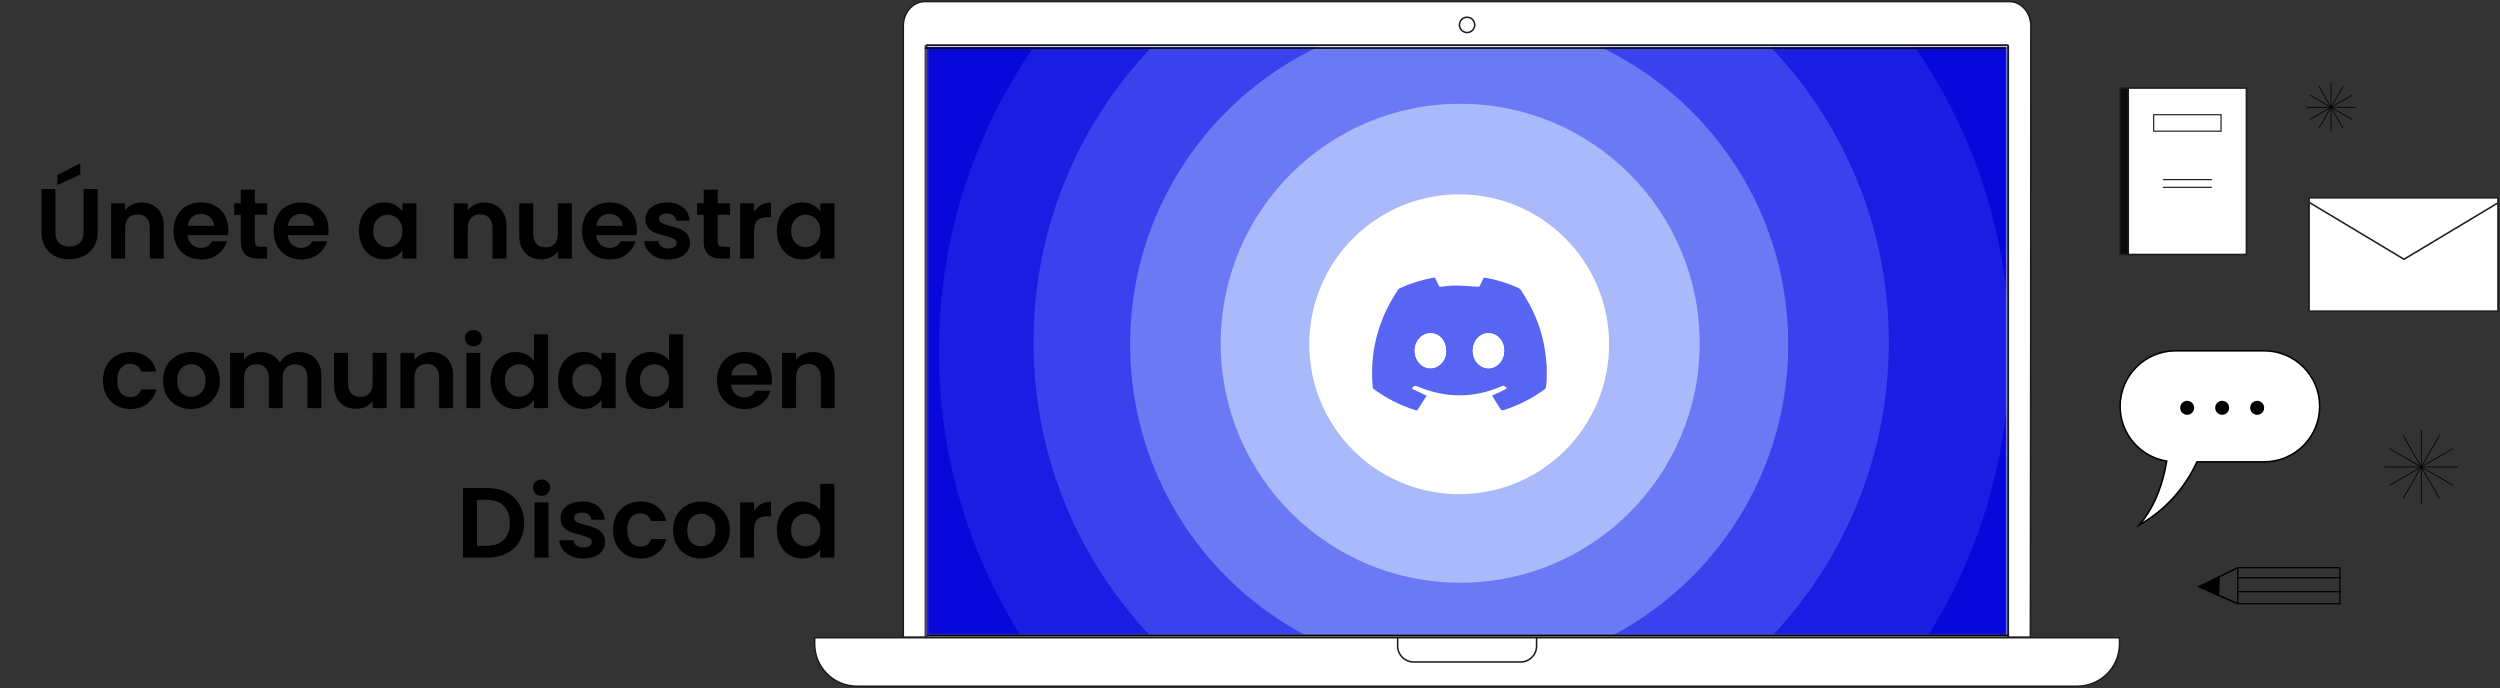 <svg width="1605" height="442" viewBox="0 0 1605 442" fill="none" xmlns="http://www.w3.org/2000/svg">
<rect x="0" y="0" width="1605" height="442" fill="#333333" stroke="none"/>
<path d="M35.56 121.328V148.976C35.56 152.005 36.35 154.331 37.928 155.952C39.507 157.531 41.726 158.32 44.584 158.32C47.486 158.32 49.726 157.531 51.304 155.952C52.883 154.331 53.672 152.005 53.672 148.976V121.328H62.697V148.912C62.697 152.709 61.864 155.931 60.2 158.576C58.579 161.179 56.382 163.141 53.608 164.464C50.878 165.787 47.827 166.448 44.456 166.448C41.129 166.448 38.099 165.787 35.368 164.464C32.681 163.141 30.547 161.179 28.968 158.576C27.39 155.931 26.601 152.709 26.601 148.912V121.328H35.56ZM51.56 112.048L36.84 118.768V112.368L51.56 104.752V112.048ZM91.001 130.032C95.225 130.032 98.639 131.376 101.242 134.064C103.844 136.709 105.146 140.421 105.146 145.2V166H96.186V146.416C96.186 143.6 95.481 141.445 94.073 139.952C92.665 138.416 90.746 137.648 88.314 137.648C85.839 137.648 83.876 138.416 82.425 139.952C81.017 141.445 80.314 143.6 80.314 146.416V166H71.353V130.544H80.314V134.96C81.508 133.424 83.023 132.229 84.858 131.376C86.735 130.48 88.783 130.032 91.001 130.032ZM146.626 147.504C146.626 148.784 146.541 149.936 146.37 150.96H120.45C120.663 153.52 121.559 155.525 123.138 156.976C124.717 158.427 126.658 159.152 128.962 159.152C132.29 159.152 134.658 157.723 136.066 154.864H145.73C144.706 158.277 142.743 161.093 139.842 163.312C136.941 165.488 133.378 166.576 129.154 166.576C125.741 166.576 122.669 165.829 119.938 164.336C117.25 162.8 115.138 160.645 113.602 157.872C112.109 155.099 111.362 151.899 111.362 148.272C111.362 144.603 112.109 141.381 113.602 138.608C115.095 135.835 117.186 133.701 119.874 132.208C122.562 130.715 125.655 129.968 129.154 129.968C132.525 129.968 135.533 130.693 138.178 132.144C140.866 133.595 142.935 135.664 144.386 138.352C145.879 140.997 146.626 144.048 146.626 147.504ZM137.346 144.944C137.303 142.64 136.471 140.805 134.85 139.44C133.229 138.032 131.245 137.328 128.898 137.328C126.679 137.328 124.802 138.011 123.266 139.376C121.773 140.699 120.855 142.555 120.514 144.944H137.346ZM163.598 137.904V155.056C163.598 156.251 163.875 157.125 164.43 157.68C165.027 158.192 166.009 158.448 167.374 158.448H171.534V166H165.902C158.35 166 154.574 162.331 154.574 154.992V137.904H150.35V130.544H154.574V121.776H163.598V130.544H171.534V137.904H163.598ZM210.939 147.504C210.939 148.784 210.853 149.936 210.683 150.96H184.763C184.976 153.52 185.872 155.525 187.451 156.976C189.029 158.427 190.971 159.152 193.275 159.152C196.603 159.152 198.971 157.723 200.379 154.864H210.043C209.019 158.277 207.056 161.093 204.155 163.312C201.253 165.488 197.691 166.576 193.467 166.576C190.053 166.576 186.981 165.829 184.251 164.336C181.563 162.8 179.451 160.645 177.915 157.872C176.421 155.099 175.674 151.899 175.674 148.272C175.674 144.603 176.421 141.381 177.915 138.608C179.408 135.835 181.499 133.701 184.187 132.208C186.875 130.715 189.968 129.968 193.467 129.968C196.837 129.968 199.845 130.693 202.491 132.144C205.179 133.595 207.248 135.664 208.699 138.352C210.192 140.997 210.939 144.048 210.939 147.504ZM201.659 144.944C201.616 142.64 200.784 140.805 199.163 139.44C197.541 138.032 195.557 137.328 193.211 137.328C190.992 137.328 189.115 138.011 187.579 139.376C186.085 140.699 185.168 142.555 184.827 144.944H201.659ZM230.424 148.144C230.424 144.56 231.128 141.381 232.536 138.608C233.987 135.835 235.929 133.701 238.361 132.208C240.835 130.715 243.587 129.968 246.617 129.968C249.262 129.968 251.566 130.501 253.529 131.568C255.534 132.635 257.134 133.979 258.329 135.6V130.544H267.353V166H258.329V160.816C257.177 162.48 255.577 163.867 253.529 164.976C251.523 166.043 249.198 166.576 246.553 166.576C243.566 166.576 240.835 165.808 238.361 164.272C235.929 162.736 233.987 160.581 232.536 157.808C231.128 154.992 230.424 151.771 230.424 148.144ZM258.329 148.272C258.329 146.096 257.902 144.24 257.049 142.704C256.195 141.125 255.043 139.931 253.593 139.12C252.142 138.267 250.585 137.84 248.921 137.84C247.257 137.84 245.721 138.245 244.312 139.056C242.905 139.867 241.753 141.061 240.857 142.64C240.003 144.176 239.577 146.011 239.577 148.144C239.577 150.277 240.003 152.155 240.857 153.776C241.753 155.355 242.905 156.571 244.312 157.424C245.763 158.277 247.299 158.704 248.921 158.704C250.585 158.704 252.142 158.299 253.593 157.488C255.043 156.635 256.195 155.44 257.049 153.904C257.902 152.325 258.329 150.448 258.329 148.272ZM311.002 130.032C315.226 130.032 318.639 131.376 321.242 134.064C323.844 136.709 325.146 140.421 325.146 145.2V166H316.186V146.416C316.186 143.6 315.482 141.445 314.074 139.952C312.666 138.416 310.746 137.648 308.314 137.648C305.839 137.648 303.876 138.416 302.426 139.952C301.018 141.445 300.314 143.6 300.314 146.416V166H291.354V130.544H300.314V134.96C301.508 133.424 303.023 132.229 304.858 131.376C306.735 130.48 308.783 130.032 311.002 130.032ZM367.138 130.544V166H358.114V161.52C356.962 163.056 355.447 164.272 353.57 165.168C351.735 166.021 349.73 166.448 347.554 166.448C344.781 166.448 342.327 165.872 340.194 164.72C338.061 163.525 336.375 161.797 335.138 159.536C333.943 157.232 333.346 154.501 333.346 151.344V130.544H342.306V150.064C342.306 152.88 343.01 155.056 344.418 156.592C345.826 158.085 347.746 158.832 350.178 158.832C352.653 158.832 354.594 158.085 356.002 156.592C357.41 155.056 358.114 152.88 358.114 150.064V130.544H367.138ZM408.939 147.504C408.939 148.784 408.853 149.936 408.683 150.96H382.763C382.976 153.52 383.872 155.525 385.451 156.976C387.029 158.427 388.971 159.152 391.275 159.152C394.603 159.152 396.971 157.723 398.379 154.864H408.043C407.019 158.277 405.056 161.093 402.155 163.312C399.253 165.488 395.691 166.576 391.467 166.576C388.053 166.576 384.981 165.829 382.251 164.336C379.563 162.8 377.451 160.645 375.915 157.872C374.421 155.099 373.674 151.899 373.674 148.272C373.674 144.603 374.421 141.381 375.915 138.608C377.408 135.835 379.499 133.701 382.187 132.208C384.875 130.715 387.968 129.968 391.467 129.968C394.837 129.968 397.845 130.693 400.491 132.144C403.179 133.595 405.248 135.664 406.699 138.352C408.192 140.997 408.939 144.048 408.939 147.504ZM399.659 144.944C399.616 142.64 398.784 140.805 397.163 139.44C395.541 138.032 393.557 137.328 391.211 137.328C388.992 137.328 387.115 138.011 385.579 139.376C384.085 140.699 383.168 142.555 382.827 144.944H399.659ZM429.047 166.576C426.145 166.576 423.543 166.064 421.239 165.04C418.935 163.973 417.1 162.544 415.735 160.752C414.412 158.96 413.687 156.976 413.559 154.8H422.583C422.753 156.165 423.415 157.296 424.567 158.192C425.761 159.088 427.233 159.536 428.983 159.536C430.689 159.536 432.012 159.195 432.951 158.512C433.932 157.829 434.423 156.955 434.423 155.888C434.423 154.736 433.825 153.883 432.631 153.328C431.479 152.731 429.623 152.091 427.062 151.408C424.417 150.768 422.241 150.107 420.535 149.424C418.871 148.741 417.42 147.696 416.183 146.288C414.988 144.88 414.391 142.981 414.391 140.592C414.391 138.629 414.945 136.837 416.055 135.216C417.207 133.595 418.828 132.315 420.919 131.376C423.052 130.437 425.548 129.968 428.407 129.968C432.631 129.968 436.001 131.035 438.519 133.168C441.036 135.259 442.423 138.096 442.679 141.68H434.103C433.975 140.272 433.377 139.163 432.311 138.352C431.287 137.499 429.9 137.072 428.151 137.072C426.529 137.072 425.271 137.371 424.375 137.968C423.521 138.565 423.095 139.397 423.095 140.464C423.095 141.659 423.692 142.576 424.887 143.216C426.081 143.813 427.937 144.432 430.455 145.072C433.015 145.712 435.127 146.373 436.791 147.056C438.455 147.739 439.884 148.805 441.079 150.256C442.316 151.664 442.956 153.541 442.999 155.888C442.999 157.936 442.423 159.771 441.271 161.392C440.161 163.013 438.54 164.293 436.407 165.232C434.316 166.128 431.863 166.576 429.047 166.576ZM460.786 137.904V155.056C460.786 156.251 461.063 157.125 461.618 157.68C462.215 158.192 463.196 158.448 464.562 158.448H468.722V166H463.09C455.538 166 451.762 162.331 451.762 154.992V137.904H447.538V130.544H451.762V121.776H460.786V130.544H468.722V137.904H460.786ZM484.126 136.048C485.278 134.171 486.771 132.699 488.606 131.632C490.483 130.565 492.617 130.032 495.006 130.032V139.44H492.638C489.822 139.44 487.689 140.101 486.238 141.424C484.83 142.747 484.126 145.051 484.126 148.336V166H475.166V130.544H484.126V136.048ZM498.737 148.144C498.737 144.56 499.441 141.381 500.849 138.608C502.3 135.835 504.241 133.701 506.673 132.208C509.148 130.715 511.9 129.968 514.929 129.968C517.574 129.968 519.878 130.501 521.841 131.568C523.846 132.635 525.446 133.979 526.641 135.6V130.544H535.665V166H526.641V160.816C525.489 162.48 523.889 163.867 521.841 164.976C519.836 166.043 517.51 166.576 514.865 166.576C511.878 166.576 509.148 165.808 506.673 164.272C504.241 162.736 502.3 160.581 500.849 157.808C499.441 154.992 498.737 151.771 498.737 148.144ZM526.641 148.272C526.641 146.096 526.214 144.24 525.361 142.704C524.508 141.125 523.356 139.931 521.905 139.12C520.454 138.267 518.897 137.84 517.233 137.84C515.569 137.84 514.033 138.245 512.625 139.056C511.217 139.867 510.065 141.061 509.169 142.64C508.316 144.176 507.889 146.011 507.889 148.144C507.889 150.277 508.316 152.155 509.169 153.776C510.065 155.355 511.217 156.571 512.625 157.424C514.076 158.277 515.612 158.704 517.233 158.704C518.897 158.704 520.454 158.299 521.905 157.488C523.356 156.635 524.508 155.44 525.361 153.904C526.214 152.325 526.641 150.448 526.641 148.272ZM66.112 244.272C66.112 240.603 66.859 237.403 68.352 234.672C69.845 231.899 71.915 229.765 74.56 228.272C77.205 226.736 80.235 225.968 83.648 225.968C88.043 225.968 91.669 227.077 94.528 229.296C97.429 231.472 99.371 234.544 100.352 238.512H90.688C90.176 236.976 89.301 235.781 88.064 234.928C86.869 234.032 85.376 233.584 83.584 233.584C81.024 233.584 78.997 234.523 77.504 236.4C76.011 238.235 75.264 240.859 75.264 244.272C75.264 247.643 76.011 250.267 77.504 252.144C78.997 253.979 81.024 254.896 83.584 254.896C87.211 254.896 89.579 253.275 90.688 250.032H100.352C99.371 253.872 97.429 256.923 94.528 259.184C91.627 261.445 88 262.576 83.648 262.576C80.235 262.576 77.205 261.829 74.56 260.336C71.915 258.8 69.845 256.667 68.352 253.936C66.859 251.163 66.112 247.941 66.112 244.272ZM122.66 262.576C119.247 262.576 116.175 261.829 113.444 260.336C110.713 258.8 108.559 256.645 106.98 253.872C105.444 251.099 104.676 247.899 104.676 244.272C104.676 240.645 105.465 237.445 107.044 234.672C108.665 231.899 110.863 229.765 113.636 228.272C116.409 226.736 119.503 225.968 122.916 225.968C126.329 225.968 129.423 226.736 132.196 228.272C134.969 229.765 137.145 231.899 138.724 234.672C140.345 237.445 141.156 240.645 141.156 244.272C141.156 247.899 140.324 251.099 138.66 253.872C137.039 256.645 134.82 258.8 132.004 260.336C129.231 261.829 126.116 262.576 122.66 262.576ZM122.66 254.768C124.281 254.768 125.796 254.384 127.204 253.616C128.655 252.805 129.807 251.611 130.66 250.032C131.513 248.453 131.94 246.533 131.94 244.272C131.94 240.901 131.044 238.32 129.252 236.528C127.503 234.693 125.348 233.776 122.788 233.776C120.228 233.776 118.073 234.693 116.324 236.528C114.617 238.32 113.764 240.901 113.764 244.272C113.764 247.643 114.596 250.245 116.26 252.08C117.967 253.872 120.1 254.768 122.66 254.768ZM191.761 226.032C196.113 226.032 199.611 227.376 202.257 230.064C204.945 232.709 206.289 236.421 206.289 241.2V262H197.329V242.416C197.329 239.643 196.625 237.531 195.217 236.08C193.809 234.587 191.889 233.84 189.457 233.84C187.025 233.84 185.083 234.587 183.633 236.08C182.225 237.531 181.521 239.643 181.521 242.416V262H172.561V242.416C172.561 239.643 171.857 237.531 170.449 236.08C169.041 234.587 167.121 233.84 164.689 233.84C162.214 233.84 160.251 234.587 158.801 236.08C157.393 237.531 156.689 239.643 156.689 242.416V262H147.729V226.544H156.689V230.832C157.841 229.339 159.313 228.165 161.105 227.312C162.939 226.459 164.945 226.032 167.121 226.032C169.894 226.032 172.369 226.629 174.545 227.824C176.721 228.976 178.406 230.64 179.601 232.816C180.753 230.768 182.417 229.125 184.593 227.888C186.811 226.651 189.201 226.032 191.761 226.032ZM248.263 226.544V262H239.239V257.52C238.087 259.056 236.572 260.272 234.695 261.168C232.86 262.021 230.855 262.448 228.679 262.448C225.906 262.448 223.452 261.872 221.319 260.72C219.186 259.525 217.5 257.797 216.263 255.536C215.068 253.232 214.471 250.501 214.471 247.344V226.544H223.431V246.064C223.431 248.88 224.135 251.056 225.543 252.592C226.951 254.085 228.871 254.832 231.303 254.832C233.778 254.832 235.719 254.085 237.127 252.592C238.535 251.056 239.239 248.88 239.239 246.064V226.544H248.263ZM276.752 226.032C280.976 226.032 284.389 227.376 286.992 230.064C289.594 232.709 290.896 236.421 290.896 241.2V262H281.936V242.416C281.936 239.6 281.232 237.445 279.824 235.952C278.416 234.416 276.496 233.648 274.064 233.648C271.589 233.648 269.626 234.416 268.176 235.952C266.768 237.445 266.064 239.6 266.064 242.416V262H257.104V226.544H266.064V230.96C267.258 229.424 268.773 228.229 270.608 227.376C272.485 226.48 274.533 226.032 276.752 226.032ZM303.96 222.32C302.381 222.32 301.059 221.829 299.992 220.848C298.968 219.824 298.456 218.565 298.456 217.072C298.456 215.579 298.968 214.341 299.992 213.36C301.059 212.336 302.381 211.824 303.96 211.824C305.539 211.824 306.84 212.336 307.864 213.36C308.931 214.341 309.464 215.579 309.464 217.072C309.464 218.565 308.931 219.824 307.864 220.848C306.84 221.829 305.539 222.32 303.96 222.32ZM308.376 226.544V262H299.416V226.544H308.376ZM314.924 244.144C314.924 240.56 315.628 237.381 317.036 234.608C318.487 231.835 320.45 229.701 322.925 228.208C325.399 226.715 328.151 225.968 331.181 225.968C333.485 225.968 335.682 226.48 337.773 227.504C339.863 228.485 341.527 229.808 342.765 231.472V214.64H351.853V262H342.765V256.752C341.655 258.501 340.098 259.909 338.093 260.976C336.087 262.043 333.762 262.576 331.117 262.576C328.13 262.576 325.399 261.808 322.925 260.272C320.45 258.736 318.487 256.581 317.036 253.808C315.628 250.992 314.924 247.771 314.924 244.144ZM342.829 244.272C342.829 242.096 342.402 240.24 341.549 238.704C340.695 237.125 339.543 235.931 338.093 235.12C336.642 234.267 335.085 233.84 333.421 233.84C331.757 233.84 330.221 234.245 328.812 235.056C327.405 235.867 326.253 237.061 325.357 238.64C324.503 240.176 324.077 242.011 324.077 244.144C324.077 246.277 324.503 248.155 325.357 249.776C326.253 251.355 327.405 252.571 328.812 253.424C330.263 254.277 331.799 254.704 333.421 254.704C335.085 254.704 336.642 254.299 338.093 253.488C339.543 252.635 340.695 251.44 341.549 249.904C342.402 248.325 342.829 246.448 342.829 244.272ZM358.299 244.144C358.299 240.56 359.003 237.381 360.411 234.608C361.862 231.835 363.804 229.701 366.236 228.208C368.71 226.715 371.462 225.968 374.492 225.968C377.137 225.968 379.441 226.501 381.404 227.568C383.409 228.635 385.009 229.979 386.204 231.6V226.544H395.228V262H386.204V256.816C385.052 258.48 383.452 259.867 381.404 260.976C379.398 262.043 377.073 262.576 374.428 262.576C371.441 262.576 368.71 261.808 366.236 260.272C363.804 258.736 361.862 256.581 360.411 253.808C359.003 250.992 358.299 247.771 358.299 244.144ZM386.204 244.272C386.204 242.096 385.777 240.24 384.924 238.704C384.07 237.125 382.918 235.931 381.468 235.12C380.017 234.267 378.46 233.84 376.796 233.84C375.132 233.84 373.596 234.245 372.188 235.056C370.78 235.867 369.628 237.061 368.732 238.64C367.878 240.176 367.452 242.011 367.452 244.144C367.452 246.277 367.878 248.155 368.732 249.776C369.628 251.355 370.78 252.571 372.188 253.424C373.638 254.277 375.174 254.704 376.796 254.704C378.46 254.704 380.017 254.299 381.468 253.488C382.918 252.635 384.07 251.44 384.924 249.904C385.777 248.325 386.204 246.448 386.204 244.272ZM401.674 244.144C401.674 240.56 402.378 237.381 403.786 234.608C405.237 231.835 407.2 229.701 409.675 228.208C412.149 226.715 414.901 225.968 417.931 225.968C420.235 225.968 422.432 226.48 424.523 227.504C426.613 228.485 428.277 229.808 429.515 231.472V214.64H438.603V262H429.515V256.752C428.405 258.501 426.848 259.909 424.843 260.976C422.837 262.043 420.512 262.576 417.867 262.576C414.88 262.576 412.149 261.808 409.675 260.272C407.2 258.736 405.237 256.581 403.786 253.808C402.378 250.992 401.674 247.771 401.674 244.144ZM429.579 244.272C429.579 242.096 429.152 240.24 428.299 238.704C427.445 237.125 426.293 235.931 424.843 235.12C423.392 234.267 421.835 233.84 420.171 233.84C418.507 233.84 416.971 234.245 415.562 235.056C414.155 235.867 413.003 237.061 412.107 238.64C411.253 240.176 410.827 242.011 410.827 244.144C410.827 246.277 411.253 248.155 412.107 249.776C413.003 251.355 414.155 252.571 415.562 253.424C417.013 254.277 418.549 254.704 420.171 254.704C421.835 254.704 423.392 254.299 424.843 253.488C426.293 252.635 427.445 251.44 428.299 249.904C429.152 248.325 429.579 246.448 429.579 244.272ZM495.564 243.504C495.564 244.784 495.478 245.936 495.308 246.96H469.388C469.601 249.52 470.497 251.525 472.076 252.976C473.654 254.427 475.596 255.152 477.9 255.152C481.228 255.152 483.596 253.723 485.004 250.864H494.668C493.644 254.277 491.681 257.093 488.78 259.312C485.878 261.488 482.316 262.576 478.092 262.576C474.678 262.576 471.606 261.829 468.876 260.336C466.188 258.8 464.076 256.645 462.54 253.872C461.046 251.099 460.299 247.899 460.299 244.272C460.299 240.603 461.046 237.381 462.54 234.608C464.033 231.835 466.124 229.701 468.812 228.208C471.5 226.715 474.593 225.968 478.092 225.968C481.462 225.968 484.47 226.693 487.116 228.144C489.804 229.595 491.873 231.664 493.324 234.352C494.817 236.997 495.564 240.048 495.564 243.504ZM486.284 240.944C486.241 238.64 485.409 236.805 483.788 235.44C482.166 234.032 480.182 233.328 477.836 233.328C475.617 233.328 473.74 234.011 472.204 235.376C470.71 236.699 469.793 238.555 469.452 240.944H486.284ZM521.752 226.032C525.976 226.032 529.389 227.376 531.992 230.064C534.594 232.709 535.896 236.421 535.896 241.2V262H526.936V242.416C526.936 239.6 526.232 237.445 524.824 235.952C523.416 234.416 521.496 233.648 519.064 233.648C516.589 233.648 514.626 234.416 513.176 235.952C511.768 237.445 511.064 239.6 511.064 242.416V262H502.104V226.544H511.064V230.96C512.258 229.424 513.773 228.229 515.608 227.376C517.485 226.48 519.533 226.032 521.752 226.032ZM312.907 313.328C317.6 313.328 321.718 314.245 325.259 316.08C328.843 317.915 331.595 320.539 333.515 323.952C335.478 327.323 336.459 331.248 336.459 335.728C336.459 340.208 335.478 344.133 333.515 347.504C331.595 350.832 328.843 353.413 325.259 355.248C321.718 357.083 317.6 358 312.907 358H297.291V313.328H312.907ZM312.587 350.384C317.28 350.384 320.907 349.104 323.467 346.544C326.027 343.984 327.307 340.379 327.307 335.728C327.307 331.077 326.027 327.451 323.467 324.848C320.907 322.203 317.28 320.88 312.587 320.88H306.251V350.384H312.587ZM347.71 318.32C346.131 318.32 344.809 317.829 343.742 316.848C342.718 315.824 342.206 314.565 342.206 313.072C342.206 311.579 342.718 310.341 343.742 309.36C344.809 308.336 346.131 307.824 347.71 307.824C349.289 307.824 350.59 308.336 351.614 309.36C352.681 310.341 353.214 311.579 353.214 313.072C353.214 314.565 352.681 315.824 351.614 316.848C350.59 317.829 349.289 318.32 347.71 318.32ZM352.126 322.544V358H343.166V322.544H352.126ZM374.547 358.576C371.645 358.576 369.043 358.064 366.739 357.04C364.435 355.973 362.6 354.544 361.235 352.752C359.912 350.96 359.187 348.976 359.059 346.8H368.083C368.253 348.165 368.915 349.296 370.067 350.192C371.261 351.088 372.733 351.536 374.483 351.536C376.189 351.536 377.512 351.195 378.451 350.512C379.432 349.829 379.923 348.955 379.923 347.888C379.923 346.736 379.325 345.883 378.131 345.328C376.979 344.731 375.123 344.091 372.562 343.408C369.917 342.768 367.741 342.107 366.035 341.424C364.371 340.741 362.92 339.696 361.683 338.288C360.488 336.88 359.891 334.981 359.891 332.592C359.891 330.629 360.445 328.837 361.555 327.216C362.707 325.595 364.328 324.315 366.419 323.376C368.552 322.437 371.048 321.968 373.907 321.968C378.131 321.968 381.501 323.035 384.019 325.168C386.536 327.259 387.923 330.096 388.179 333.68H379.603C379.475 332.272 378.877 331.163 377.811 330.352C376.787 329.499 375.4 329.072 373.651 329.072C372.029 329.072 370.771 329.371 369.875 329.968C369.021 330.565 368.595 331.397 368.595 332.464C368.595 333.659 369.192 334.576 370.387 335.216C371.581 335.813 373.437 336.432 375.955 337.072C378.515 337.712 380.627 338.373 382.291 339.056C383.955 339.739 385.384 340.805 386.579 342.256C387.816 343.664 388.456 345.541 388.499 347.888C388.499 349.936 387.923 351.771 386.771 353.392C385.661 355.013 384.04 356.293 381.907 357.232C379.816 358.128 377.363 358.576 374.547 358.576ZM393.549 340.272C393.549 336.603 394.296 333.403 395.79 330.672C397.283 327.899 399.352 325.765 401.998 324.272C404.643 322.736 407.672 321.968 411.086 321.968C415.48 321.968 419.107 323.077 421.966 325.296C424.867 327.472 426.808 330.544 427.79 334.512H418.126C417.614 332.976 416.739 331.781 415.502 330.928C414.307 330.032 412.814 329.584 411.022 329.584C408.462 329.584 406.435 330.523 404.942 332.4C403.448 334.235 402.702 336.859 402.702 340.272C402.702 343.643 403.448 346.267 404.942 348.144C406.435 349.979 408.462 350.896 411.022 350.896C414.648 350.896 417.016 349.275 418.126 346.032H427.79C426.808 349.872 424.867 352.923 421.966 355.184C419.064 357.445 415.438 358.576 411.086 358.576C407.672 358.576 404.643 357.829 401.998 356.336C399.352 354.8 397.283 352.667 395.79 349.936C394.296 347.163 393.549 343.941 393.549 340.272ZM450.098 358.576C446.684 358.576 443.612 357.829 440.882 356.336C438.151 354.8 435.996 352.645 434.418 349.872C432.882 347.099 432.114 343.899 432.114 340.272C432.114 336.645 432.903 333.445 434.482 330.672C436.103 327.899 438.3 325.765 441.074 324.272C443.847 322.736 446.94 321.968 450.354 321.968C453.767 321.968 456.86 322.736 459.634 324.272C462.407 325.765 464.583 327.899 466.162 330.672C467.783 333.445 468.594 336.645 468.594 340.272C468.594 343.899 467.762 347.099 466.097 349.872C464.476 352.645 462.258 354.8 459.442 356.336C456.668 357.829 453.554 358.576 450.098 358.576ZM450.098 350.768C451.719 350.768 453.234 350.384 454.642 349.616C456.092 348.805 457.244 347.611 458.098 346.032C458.951 344.453 459.378 342.533 459.378 340.272C459.378 336.901 458.482 334.32 456.69 332.528C454.94 330.693 452.786 329.776 450.226 329.776C447.666 329.776 445.511 330.693 443.762 332.528C442.055 334.32 441.202 336.901 441.202 340.272C441.202 343.643 442.034 346.245 443.698 348.08C445.404 349.872 447.538 350.768 450.098 350.768ZM484.126 328.048C485.278 326.171 486.771 324.699 488.606 323.632C490.483 322.565 492.617 322.032 495.006 322.032V331.44H492.638C489.822 331.44 487.689 332.101 486.238 333.424C484.83 334.747 484.126 337.051 484.126 340.336V358H475.166V322.544H484.126V328.048ZM498.737 340.144C498.737 336.56 499.441 333.381 500.849 330.608C502.3 327.835 504.262 325.701 506.737 324.208C509.212 322.715 511.964 321.968 514.993 321.968C517.297 321.968 519.494 322.48 521.585 323.504C523.676 324.485 525.34 325.808 526.577 327.472V310.64H535.665V358H526.577V352.752C525.468 354.501 523.91 355.909 521.905 356.976C519.9 358.043 517.574 358.576 514.929 358.576C511.942 358.576 509.212 357.808 506.737 356.272C504.262 354.736 502.3 352.581 500.849 349.808C499.441 346.992 498.737 343.771 498.737 340.144ZM526.641 340.272C526.641 338.096 526.214 336.24 525.361 334.704C524.508 333.125 523.356 331.931 521.905 331.12C520.454 330.267 518.897 329.84 517.233 329.84C515.569 329.84 514.033 330.245 512.625 331.056C511.217 331.867 510.065 333.061 509.169 334.64C508.316 336.176 507.889 338.011 507.889 340.144C507.889 342.277 508.316 344.155 509.169 345.776C510.065 347.355 511.217 348.571 512.625 349.424C514.076 350.277 515.612 350.704 517.233 350.704C518.897 350.704 520.454 350.299 521.905 349.488C523.356 348.635 524.508 347.44 525.361 345.904C526.214 344.325 526.641 342.448 526.641 340.272Z" fill="black"/>
<path d="M1303.39 433.858C1303.66 433.185 1303.81 16.62 1303.81 16.62C1303.81 7.987 1297.63 1 1289.98 1H593.739C586.109 1 579.915 7.987 579.915 16.62V433.858H1303.39Z" fill="white" stroke="#1C1C1B" stroke-miterlimit="10"/>
<path d="M523 409.395V413.435C523 428.427 535.149 440.561 550.126 440.561H1333.6C1348.59 440.561 1360.72 428.412 1360.72 413.435V409.395H523Z" fill="white" stroke="#1C1C1B" stroke-miterlimit="10"/>
<path d="M946.776 15.977C946.776 18.685 944.577 20.884 941.869 20.884C939.161 20.884 936.961 18.685 936.961 15.977C936.961 13.269 939.161 11.069 941.869 11.069C944.577 11.069 946.776 13.269 946.776 15.977Z" fill="white" stroke="#1C1C1B" stroke-miterlimit="10"/>
<path d="M976.281 424.985H907.472C901.847 424.985 897.283 420.422 897.283 414.797V409.41H986.485V414.797C986.47 420.422 981.907 424.985 976.281 424.985Z" fill="white" stroke="#1C1C1B" stroke-miterlimit="10"/>
<path d="M595.056 409.395V28.799H1288.97V409.395" stroke="#1C1C1B" stroke-width="0.75" stroke-miterlimit="10"/>
<path d="M1554.46 276.191V323.365" stroke="black" stroke-width="0.5" stroke-miterlimit="10"/>
<path d="M1578.06 299.771H1530.88" stroke="black" stroke-width="0.5" stroke-miterlimit="10"/>
<path d="M1542.67 279.348L1566.27 320.209" stroke="black" stroke-width="0.5" stroke-miterlimit="10"/>
<path d="M1574.9 287.981L1534.04 311.561" stroke="black" stroke-width="0.5" stroke-miterlimit="10"/>
<path d="M1534.04 287.981L1574.9 311.561" stroke="black" stroke-width="0.5" stroke-miterlimit="10"/>
<path d="M1566.27 279.348L1542.67 320.209" stroke="black" stroke-width="0.5" stroke-miterlimit="10"/>
<path d="M1496.48 53.187V84.606" stroke="black" stroke-width="0.5" stroke-miterlimit="10"/>
<path d="M1512.19 68.896H1480.77" stroke="black" stroke-width="0.5" stroke-miterlimit="10"/>
<path d="M1488.63 55.296L1504.34 82.511" stroke="black" stroke-width="0.5" stroke-miterlimit="10"/>
<path d="M1510.1 61.041L1482.87 76.751" stroke="black" stroke-width="0.5" stroke-miterlimit="10"/>
<path d="M1482.87 61.041L1510.1 76.751" stroke="black" stroke-width="0.5" stroke-miterlimit="10"/>
<path d="M1504.34 55.296L1488.63 82.511" stroke="black" stroke-width="0.5" stroke-miterlimit="10"/>
<path d="M1396.77 225.216H1453.59C1473.28 225.216 1489.23 241.166 1489.23 260.855C1489.23 280.545 1473.28 296.494 1453.59 296.494H1410.46C1402.73 313.386 1389.7 327.884 1373.47 336.936C1382.06 327.076 1387.14 314.553 1389.93 301.776C1390.35 299.875 1390.71 297.96 1391.02 296.03C1374.07 293.292 1361.11 278.585 1361.11 260.855C1361.13 241.166 1377.09 225.216 1396.77 225.216Z" fill="white"/>
<path d="M1396.77 225.216H1453.59C1473.28 225.216 1489.23 241.166 1489.23 260.855C1489.23 280.545 1473.28 296.494 1453.59 296.494H1410.46C1402.73 313.386 1389.7 327.884 1373.47 336.936C1382.06 327.076 1387.14 314.553 1389.93 301.776C1390.35 299.875 1390.71 297.96 1391.02 296.03C1374.07 293.292 1361.11 278.585 1361.11 260.855C1361.13 241.166 1377.09 225.216 1396.77 225.216Z" stroke="black" stroke-miterlimit="10"/>
<path d="M1449.1 266.301C1451.58 266.301 1453.59 264.292 1453.59 261.813C1453.59 259.334 1451.58 257.324 1449.1 257.324C1446.62 257.324 1444.61 259.334 1444.61 261.813C1444.61 264.292 1446.62 266.301 1449.1 266.301Z" fill="black"/>
<path d="M1426.63 266.301C1429.11 266.301 1431.12 264.292 1431.12 261.813C1431.12 259.334 1429.11 257.324 1426.63 257.324C1424.15 257.324 1422.14 259.334 1422.14 261.813C1422.14 264.292 1424.15 266.301 1426.63 266.301Z" fill="black"/>
<path d="M1404.16 266.301C1406.64 266.301 1408.65 264.292 1408.65 261.813C1408.65 259.334 1406.64 257.324 1404.16 257.324C1401.68 257.324 1399.67 259.334 1399.67 261.813C1399.67 264.292 1401.68 266.301 1404.16 266.301Z" fill="black"/>
<path d="M1436.92 56.538H1361.07V163.365H1436.92V56.538Z" fill="#080B0C" stroke="#1C1C1B" stroke-miterlimit="10"/>
<path d="M1442.2 56.538H1366.35V163.365H1442.2V56.538Z" fill="white" stroke="#1C1C1B" stroke-miterlimit="10"/>
<path d="M1425.9 73.639H1382.67V84.217H1425.9V73.639Z" fill="white" stroke="#1C1C1B" stroke-width="0.75" stroke-miterlimit="10"/>
<path d="M1388.58 115.308H1419.99" stroke="#1C1C1B" stroke-width="0.75" stroke-miterlimit="10"/>
<path d="M1388.58 120.275H1419.99" stroke="#1C1C1B" stroke-width="0.75" stroke-miterlimit="10"/>
<path d="M1603.7 127.008H1482.44V199.767H1603.7V127.008Z" fill="white" stroke="#1C1C1B" stroke-miterlimit="10"/>
<path d="M1604 130.075L1543.36 166.447L1482.74 130.075" fill="white"/>
<path d="M1604 130.075L1543.36 166.447L1482.74 130.075" stroke="#1C1C1B" stroke-miterlimit="10"/>
<path d="M1436.67 364.465V387.596H1502.22V364.465H1436.67Z" stroke="black" stroke-width="0.8" stroke-miterlimit="10"/>
<path d="M1436.67 364.45L1411.61 376.659L1436.67 387.596L1411.61 376.659" stroke="black" stroke-miterlimit="10"/>
<path d="M1424.73 382.39C1420.36 380.489 1415.98 378.574 1411.61 376.674L1424.73 382.39Z" fill="black"/>
<path d="M1425.1 370.091C1420.6 372.29 1416.1 374.475 1411.61 376.674C1415.98 378.574 1420.36 380.489 1424.73 382.39" fill="black"/>
<path d="M1436.67 379.876H1502.86" stroke="black" stroke-width="0.75" stroke-miterlimit="10"/>
<path d="M1436.67 370.884H1502.86" stroke="black" stroke-width="0.75" stroke-miterlimit="10"/>
<mask id="mask0_491_4" style="mask-type:luminance" maskUnits="userSpaceOnUse" x="595" y="30" width="694" height="378">
<path d="M1288.32 30.31H595.146V407.78H1288.32V30.31Z" fill="white"/>
</mask>
<g mask="url(#mask0_491_4)">
<path d="M947.136 638.968C1175.83 638.968 1361.22 453.578 1361.22 224.887C1361.22 -3.803 1175.83 -189.194 947.136 -189.194C718.445 -189.194 533.055 -3.803 533.055 224.887C533.055 453.578 718.445 638.968 947.136 638.968Z" fill="#0908DA"/>
<path d="M946.478 569.202C1136.28 569.202 1290.15 415.335 1290.15 225.531C1290.15 35.727 1136.28 -118.14 946.478 -118.14C756.673 -118.14 602.807 35.727 602.807 225.531C602.807 415.335 756.673 569.202 946.478 569.202Z" fill="#191EE2"/>
<path d="M938.083 494.258C1089.71 494.258 1212.63 371.339 1212.63 219.711C1212.63 68.082 1089.71 -54.837 938.083 -54.837C786.455 -54.837 663.536 68.082 663.536 219.711C663.536 371.339 786.455 494.258 938.083 494.258Z" fill="#3942ED"/>
<path d="M936.797 432.257C1053.46 432.257 1148.04 337.68 1148.04 221.012C1148.04 104.345 1053.46 9.768 936.797 9.768C820.13 9.768 725.553 104.345 725.553 221.012C725.553 337.68 820.13 432.257 936.797 432.257Z" fill="#6C79F4"/>
<path d="M937.441 374.116C1022.35 374.116 1091.19 305.281 1091.19 220.369C1091.19 135.457 1022.35 66.622 937.441 66.622C852.529 66.622 783.694 135.457 783.694 220.369C783.694 305.281 852.529 374.116 937.441 374.116Z" fill="#A9B9F9"/>
<path d="M936.797 317.261C989.954 317.261 1033.05 274.169 1033.05 221.012C1033.05 167.856 989.954 124.763 936.797 124.763C883.64 124.763 840.548 167.856 840.548 221.012C840.548 274.169 883.64 317.261 936.797 317.261Z" fill="white"/>
<path d="M992.994 234.927C992.994 237.919 992.994 240.911 992.994 243.904C992.844 245.43 992.754 246.956 992.53 248.452C992.455 248.961 992.156 249.574 991.767 249.859C984.062 255.499 975.683 259.838 966.631 262.89C964.088 263.743 964.028 263.773 962.562 261.484C960.991 259.045 959.524 256.531 957.938 253.928C959.719 253.15 961.29 252.507 962.831 251.774C964.372 251.026 965.868 250.188 967.439 249.365C965.793 247.42 965.509 247.36 963.549 248.183C945.76 255.738 927.985 255.634 910.211 248.153C908.385 247.39 907.772 247.539 906.365 249.455C909.492 250.966 912.56 252.447 915.896 254.063C913.906 257.19 911.991 260.227 910.001 263.234C909.866 263.444 909.223 263.504 908.879 263.399C899.154 260.362 890.192 255.813 881.978 249.799C881.664 249.574 881.364 249.14 881.334 248.781C880.467 239.759 880.811 230.782 882.516 221.865C885 208.863 890.222 196.999 897.523 186.002C897.807 185.583 898.271 185.209 898.735 184.984C905.632 181.828 912.829 179.658 920.28 178.267C920.863 178.162 921.237 178.252 921.507 178.82C922.195 180.272 923.018 181.663 923.616 183.144C923.99 184.042 924.469 184.147 925.352 184.057C928.434 183.728 931.531 183.264 934.613 183.309C939.311 183.369 943.994 183.773 948.692 184.087C949.425 184.132 949.859 184.042 950.173 183.279C950.802 181.768 951.61 180.331 952.313 178.85C952.582 178.297 952.926 178.162 953.525 178.267C960.946 179.628 968.097 181.813 974.965 184.925C975.489 185.164 976.042 185.583 976.341 186.077C978.316 189.278 980.351 192.435 982.117 195.742C987.608 206.051 991.079 217.003 992.35 228.628C992.605 230.737 992.784 232.832 992.994 234.927ZM965.674 224.887C965.644 224.454 965.629 223.765 965.509 223.077C965.374 222.329 965.195 221.581 964.941 220.863C962.442 213.876 954.318 211.631 949.141 216.494C944.353 220.982 944.338 229.271 949.096 233.775C952.956 237.44 958.612 237.351 962.337 233.565C964.641 231.246 965.629 228.388 965.674 224.887ZM927.626 229.69C928.569 227.341 928.643 224.723 928.03 222.269C927.835 221.461 927.596 220.668 927.267 219.92C924.02 212.694 914.834 211.676 910.255 218.439C907.652 222.284 907.532 227.401 909.941 231.366C913.532 237.321 920.609 238.084 925.068 233.61C926.22 232.428 927.057 231.126 927.626 229.69Z" fill="#5765F2"/>
<path d="M965.674 224.887C965.629 228.373 964.641 231.246 962.352 233.565C958.627 237.351 952.971 237.44 949.111 233.775C944.353 229.256 944.368 220.982 949.156 216.494C954.348 211.631 962.472 213.861 964.955 220.863C965.21 221.581 965.389 222.329 965.524 223.077C965.629 223.765 965.629 224.454 965.674 224.887Z" fill="white"/>
<path d="M927.252 230.528C927.072 230.902 926.863 231.261 926.638 231.62C923.347 236.827 916 237.949 911.646 233.595C907.352 229.286 907.128 221.805 911.168 217.257C915.97 211.841 924.214 213.172 927.267 219.935C927.551 220.563 927.76 221.222 927.94 221.88C928.703 224.753 928.568 227.85 927.252 230.528Z" fill="white"/>
</g>
<path d="M580.273 408.932H1303.19" stroke="#1C1C1B" stroke-width="0.75" stroke-miterlimit="10"/>
<path d="M593.994 29.158V408.932" stroke="#1C1C1B" stroke-width="0.75" stroke-miterlimit="10"/>
<path d="M1289.46 29.158V408.932" stroke="#1C1C1B" stroke-width="0.75" stroke-miterlimit="10"/>
<path d="M593.994 29.158H1289.46" stroke="#1C1C1B" stroke-width="0.75" stroke-miterlimit="10"/>
<path d="M595.28 407.884H1289.5" stroke="black" stroke-miterlimit="10"/>
<path d="M593.785 30.849H1288.01" stroke="black" stroke-miterlimit="10"/>
</svg>
